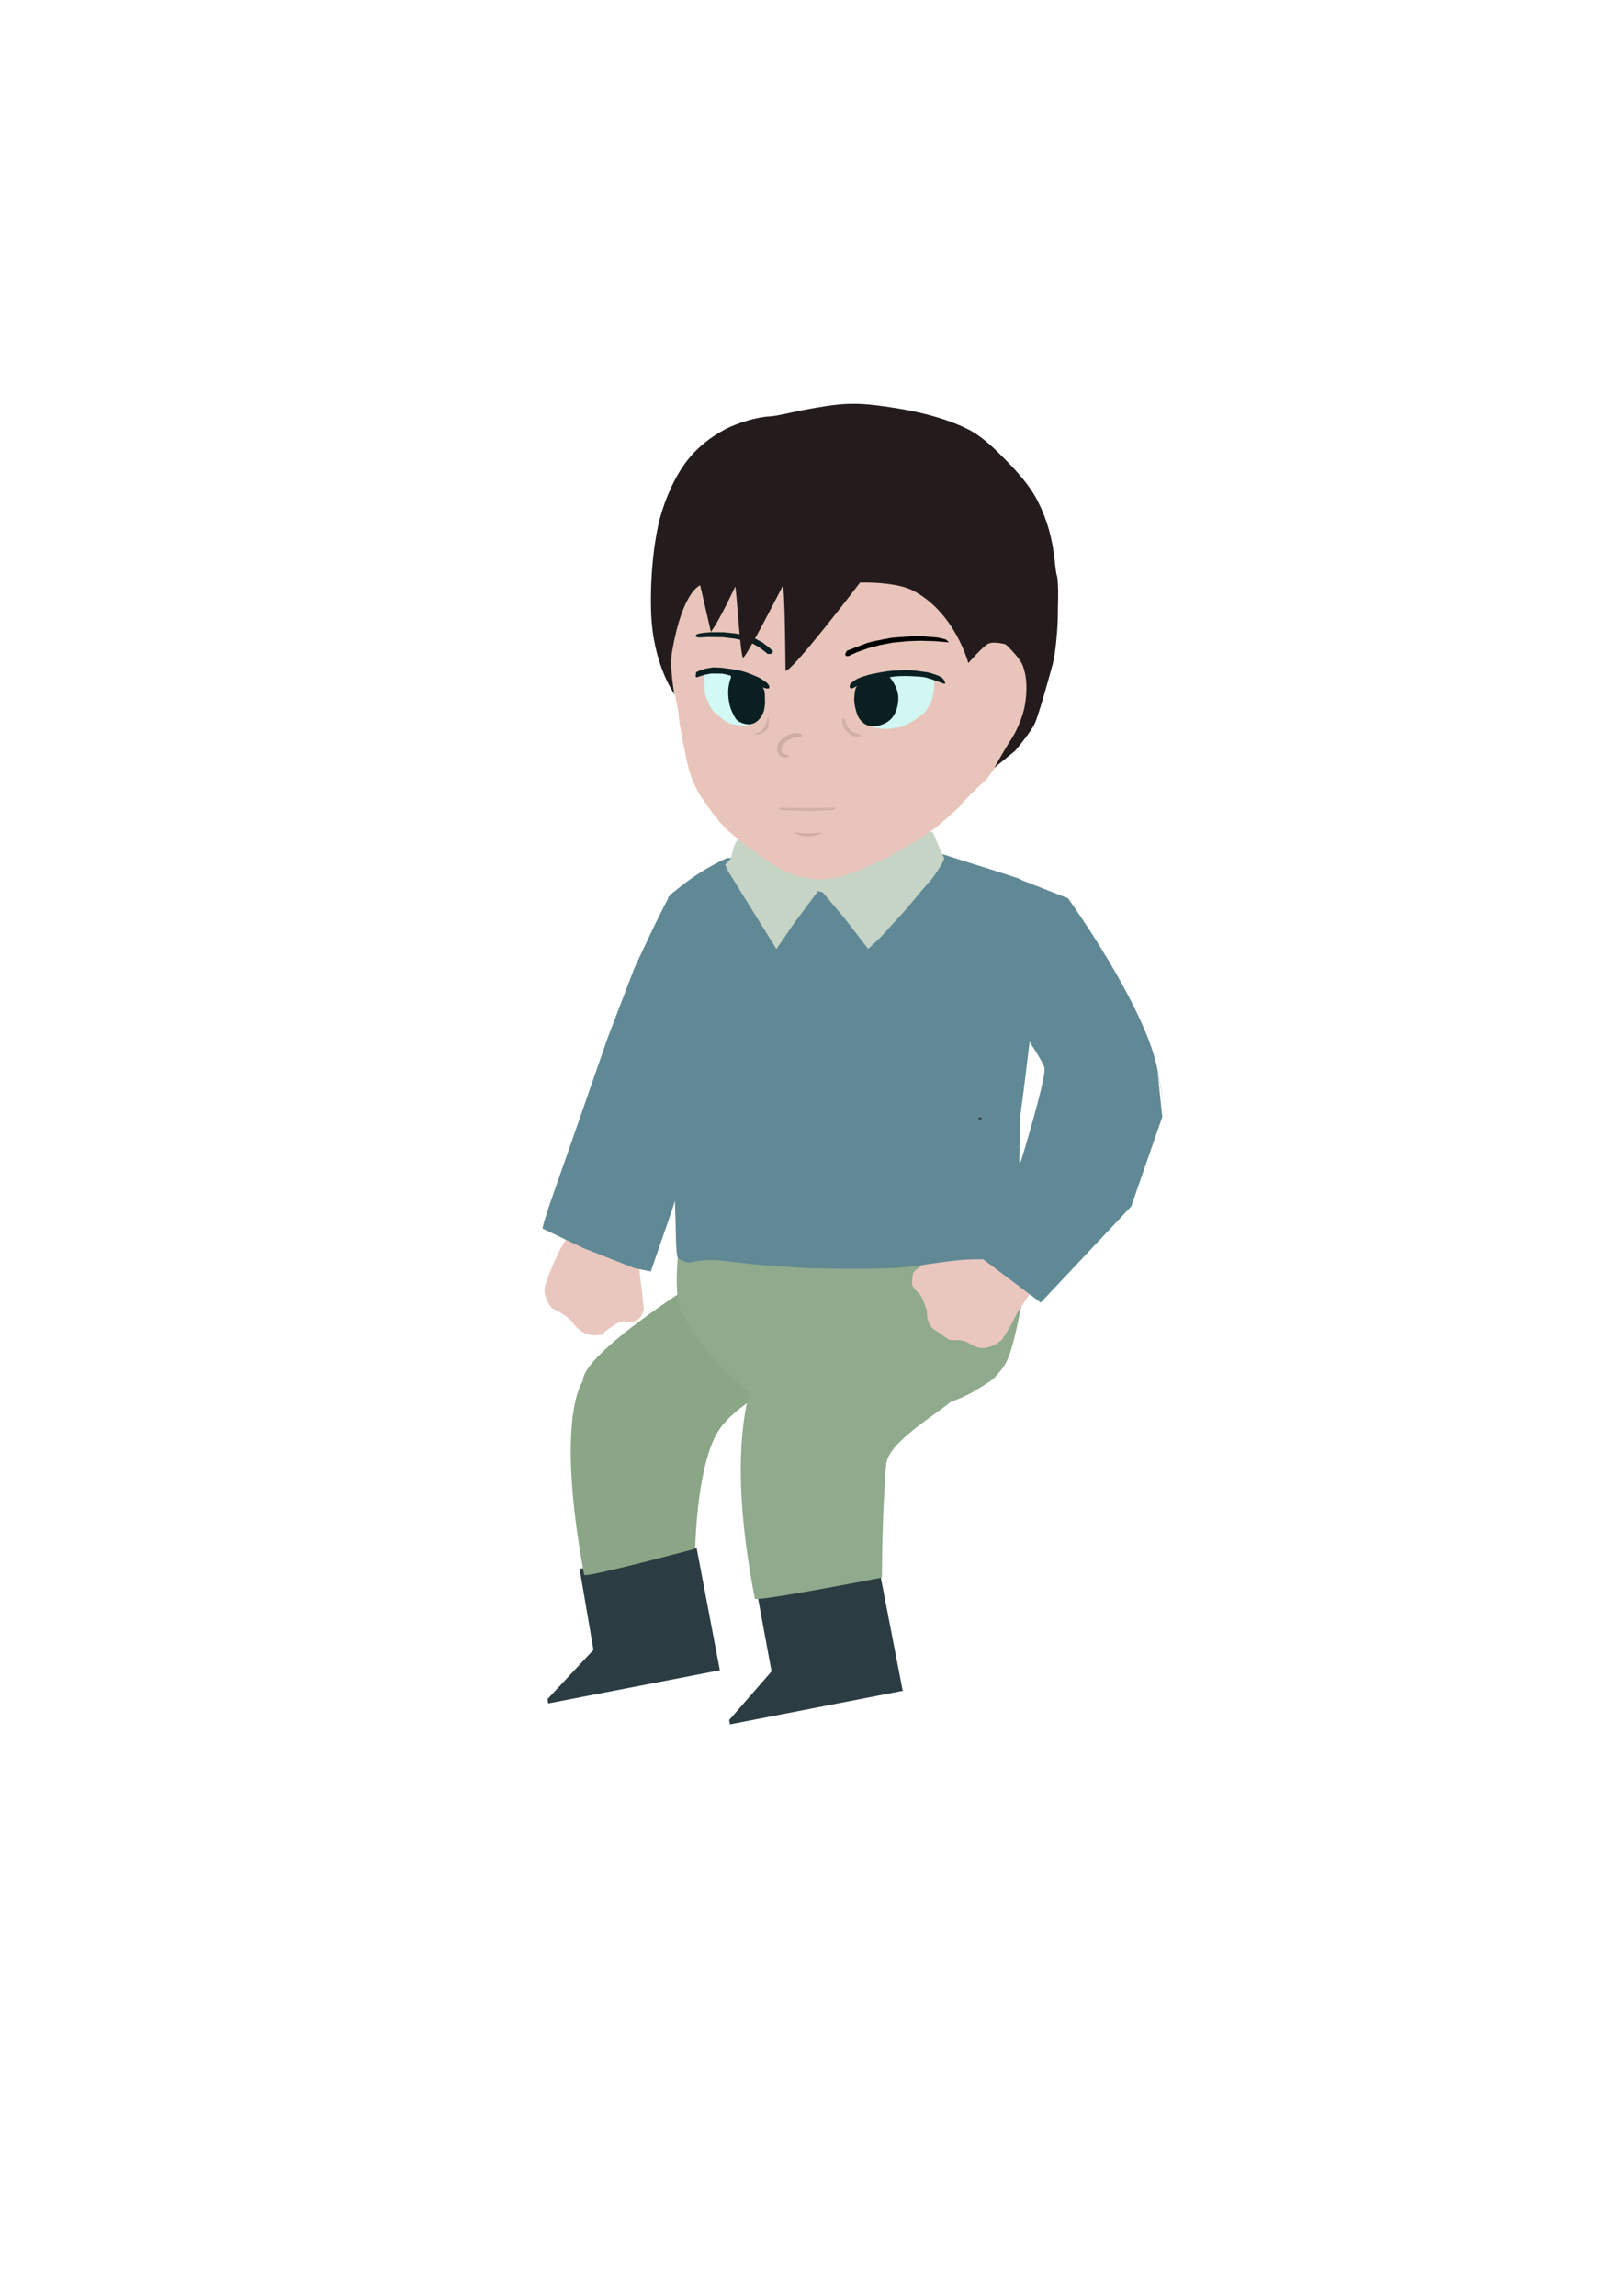 <?xml version="1.0" encoding="UTF-8" standalone="no"?>
<!-- Created with Inkscape (http://www.inkscape.org/) -->

<svg
   width="210mm"
   height="297mm"
   viewBox="0 0 210 297"
   version="1.1"
   id="svg1"
   xml:space="preserve"
   inkscape:version="1.3.2 (091e20e, 2023-11-25, custom)"
   sodipodi:docname="Karakter Guru - Duduk .svg"
   xmlns:inkscape="http://www.inkscape.org/namespaces/inkscape"
   xmlns:sodipodi="http://sodipodi.sourceforge.net/DTD/sodipodi-0.dtd"
   xmlns="http://www.w3.org/2000/svg"
   xmlns:svg="http://www.w3.org/2000/svg"><sodipodi:namedview
     id="namedview1"
     pagecolor="#ffffff"
     bordercolor="#999999"
     borderopacity="1"
     inkscape:showpageshadow="2"
     inkscape:pageopacity="0"
     inkscape:pagecheckerboard="0"
     inkscape:deskcolor="#d1d1d1"
     inkscape:document-units="mm"
     inkscape:zoom="0.76729168"
     inkscape:cx="329.73119"
     inkscape:cy="473.74422"
     inkscape:window-width="1920"
     inkscape:window-height="991"
     inkscape:window-x="-9"
     inkscape:window-y="-9"
     inkscape:window-maximized="1"
     inkscape:current-layer="layer1"
     showguides="false" /><defs
     id="defs1" /><g
     inkscape:label="Layer 1"
     inkscape:groupmode="layer"
     id="layer1"
     style="display:inline"><path
       style="display:inline;fill:#2b3d42;fill-opacity:1;stroke-width:0.326"
       d="m 113.734,202.881 3.068,15.853 -22.353,4.342 -0.102,-0.561 5.483,-6.291 -1.931,-10.456 z"
       id="path16-3"
       sodipodi:nodetypes="ccccccc"
       inkscape:label="sepatu kiri" /><path
       style="display:inline;fill:#2b3d42;fill-opacity:1;stroke-width:0.325"
       d="m 90.126,200.213 3.013,15.863 -22.204,4.29 -0.089,-0.564 5.94,-6.367 -1.794,-10.481 z"
       id="path17-3"
       sodipodi:nodetypes="ccccccc"
       inkscape:label="sepatu kanan" /><path
       style="display:inline;fill:#8aa687;fill-opacity:1;stroke-width:0.347"
       d="m 109.838,175.055 c 0,0 -12.895,4.438 -16.666,9.725 -3.056,4.286 -3.218,15.574 -3.218,15.574 0,0 -14.289,3.83 -14.373,3.373 -3.796,-20.506 -0.165,-25.07 -0.165,-25.07 -0.024,-3.714 15.69,-13.417 15.69,-13.417 0,0 7.285,-9.699 11.581,3.329 z"
       id="path15-5"
       sodipodi:nodetypes="cscssccc"
       inkscape:label="kaki kanan" /><path
       style="display:inline;fill:#8faa8c;fill-opacity:1;stroke-width:0.359"
       d="m 129.192,171.862 c 0,0 -1.63,3.661 -5.646,8.963 -1.086,1.434 -8.622,5.482 -8.885,8.604 -0.543,6.433 -0.554,14.664 -0.554,14.664 0,0 -16.343,3.173 -16.433,2.716 -4.043,-20.564 -0.09,-28.384 -0.09,-28.384 -0.026,-3.724 16.711,-13.454 16.711,-13.454 0,0 7.759,-9.726 12.334,3.338 z"
       id="path15-2"
       sodipodi:nodetypes="csscssccc"
       inkscape:label="kaki kanan" /><path
       style="display:inline;fill:#8faa8c;fill-opacity:1;stroke-width:0.349"
       d="m 133.021,160.971 -45.19,0.355 c 0,0 -0.662,5.277 0.107,7.74 0.85,2.722 4.769,7.103 4.769,7.103 0,0 2.205,2.457 3.57,3.351 1.019,0.667 3.358,1.44 3.358,1.44 l 4.342,0.254 4.64,1.069 4.154,-0.178 2.481,0.384 c 0,0 1.832,0.282 3.682,-0.118 1.85,-0.4 4.693,-0.902 7.338,-2.529 2.203,-1.356 2.181,-1.332 2.967,-2.257 0.786,-0.925 1.184,-1.545 1.764,-3.588 0.58,-2.043 1.26,-5.625 1.26,-5.625 0,0 0.628,-3.495 0.628,-5.596 0,-0.606 0.13,-1.806 0.13,-1.806 z"
       id="path13-8"
       sodipodi:nodetypes="ccacaccccczszscscc"
       inkscape:label="celana" /><path
       style="display:inline;fill:#e9c7be;fill-opacity:1;stroke-width:0.349"
       d="m 82.684,163.573 0.119,1.435 0.198,1.522 0.191,1.796 0.118,0.979 c 0,0 -0.181,1.065 -0.808,1.421 -0.627,0.356 -1.009,0.264 -1.009,0.264 0,0 -0.744,-0.082 -1.194,0.016 -0.45,0.097 -1.927,1.169 -1.927,1.169 0,0 -0.379,0.507 -0.645,0.519 -0.267,0.013 -1.377,0.293 -2.479,-0.482 -1.102,-0.776 -0.811,-0.84 -1.564,-1.554 -0.752,-0.714 -2.335,-1.468 -2.335,-1.468 0,0 -1.104,-1.42 -0.863,-2.642 0.241,-1.222 1.79,-4.565 1.79,-4.565 l 1.978,-3.465 8.624,4.165 z"
       id="path11-8"
       sodipodi:nodetypes="cccccscscssscscccc"
       inkscape:label="tagan kanan" /><path
       style="display:inline;fill:#608995;fill-opacity:1;stroke-width:0.289"
       d="m 95.398,113.128 c -2.591,-1.293 -7.951,1.916 -8.58,2.545 -0.596,0.596 -4.74,9.575 -4.74,9.575 l -3.456,9.028 -4.17,12.008 -3.296,9.42 -0.758,2.351 -0.202,0.876 5.268,2.519 6.596,2.602 2.146,0.43 2.852,-8.24 3.475,-11.559 3.054,-9.116 2.724,-8.174 1.262,-4.569 c 0,0 1.775,-7.724 -2.172,-9.694 z"
       id="path9-9"
       sodipodi:nodetypes="ssccccccccccccccs"
       inkscape:label="lengan kanan" /><path
       style="display:inline;fill:#e9c7be;fill-opacity:1;stroke-width:0.325"
       d="m 133.709,166.612 -0.862,1.385 -1.176,1.731 -0.977,1.907 -1.048,1.688 c 0,0 -0.76,0.658 -1.446,0.871 -0.686,0.214 -0.877,0.217 -1.274,0.204 -0.397,-0.014 -1.08,-0.368 -1.08,-0.368 l -0.794,-0.436 c 0,0 -0.763,-0.268 -1.236,-0.23 -0.473,0.038 -0.903,0.015 -1.096,-0.105 -0.193,-0.121 -1.137,-0.738 -1.354,-0.936 -0.218,-0.198 -0.759,-0.303 -1.117,-1.034 -0.358,-0.732 -0.31,-1.519 -0.311,-1.643 -0.001,-0.125 -0.586,-1.803 -0.843,-2.1 -0.257,-0.297 -1.045,-1.051 -1.073,-1.378 -0.028,-0.327 0.04,-1.41 0.205,-1.616 0.165,-0.206 1.155,-0.909 1.155,-0.909 0,0 1.781,-0.517 2.063,-0.55 0.282,-0.034 1.038,-0.332 1.372,-0.614 0.586,-0.495 0.849,-1.438 1.612,-1.595 3.409,-0.699 9.279,5.73 9.279,5.73 z"
       id="path12-3"
       inkscape:label="tangan kiri"
       sodipodi:nodetypes="cccccssccssscscsscsssc" /><path
       style="display:inline;fill:#608995;fill-opacity:1;stroke-width:0.265"
       d="m 131.976,113.771 6.218,2.438 c 0,0 9.997,13.898 11.582,22.189 1.585,8.29 0,0.244 0,0.244 l 0.61,5.852 -4.023,11.582 -11.704,12.435 -12.313,-9.266 9.753,-9.022 c 0,0 3.292,-10.729 3.048,-12.07 -0.244,-1.341 -7.924,-12.191 -7.924,-12.191 0,0 -7.437,-12.313 4.755,-12.191 z"
       id="path8-8" /></g><g
     inkscape:groupmode="layer"
     id="layer2"
     inkscape:label="Layer 2"
     style="display:inline"><path
       style="display:inline;opacity:1;fill:#608995;fill-opacity:1;stroke-width:0.284"
       d="m 94.048,111.004 27.37,-0.666 8.685,2.746 1.754,0.582 c 0,0 2.652,1.707 2.675,5.619 0.037,6.266 -2.493,24.918 -2.493,24.918 0,0 -0.325,15.05 -0.501,16.298 -0.092,0.654 -0.385,2.548 -0.385,2.548 0,0 -3.882,-0.2 -5.82,-0.108 -3.203,0.152 -6.352,0.903 -9.553,1.088 -3.725,0.216 -11.197,0.029 -11.197,0.029 0,0 -4.062,-0.224 -6.11,-0.412 -1.859,-0.17 -5.583,-0.618 -5.583,-0.618 0,0 -1.962,-0.112 -3.443,0.265 -0.599,0.152 -1.623,-0.376 -1.752,-0.588 -0.252,-0.415 -0.264,-3.971 -0.264,-3.971 l -0.948,-30.381 c 0,0 -0.584,-4.638 -0.558,-6.967 0.019,-1.787 0.545,-5.337 0.545,-5.337 0,0 2.934,-2.912 7.577,-5.045 z"
       id="path10"
       inkscape:label="badan"
       sodipodi:nodetypes="ccccscscascscssccacc" /><path
       style="display:inline;opacity:1;fill:#c6d4c6;fill-opacity:1;stroke-width:0.284"
       d="m 120.672,107.619 c 0,0 1.404,3.245 1.491,3.411 0.088,0.166 -1.053,2.08 -1.842,2.954 -0.79,0.874 -3.246,3.828 -3.246,3.828 l -3.114,3.411 -1.623,1.539 -3.114,-4.036 -2.763,-3.276 -0.614,-0.177 -3.158,4.244 -1.623,2.371 -0.614,0.874 -6.272,-10.11 -0.351,-0.79 0.702,-0.749 0.482,-1.747 0.526,-1.04 0.219,-0.416 z"
       id="path5"
       inkscape:label="kerah"
       sodipodi:nodetypes="csscccccccccccccccc" /><path
       style="display:inline;opacity:1;fill:#e8c4ba;fill-opacity:1;stroke-width:0.28"
       d="m 86.694,86.638 1.07,5.352 c 0.102,1.501 0.372,2.96 1.086,6.361 0.713,3.401 2.139,5.102 2.139,5.102 0,0 1.375,2.101 2.649,3.451 1.273,1.35 4.432,3.601 4.432,3.601 0,0 2.264,1.683 3.532,2.244 1.141,0.504 2.679,0.875 3.596,0.975 0.917,0.1 2.163,-0.018 3.217,-0.238 1.241,-0.26 3.6,-1.266 3.6,-1.266 l 3.026,-1.379 c 0,0 2.809,-1.662 3.134,-1.804 0.324,-0.141 2.701,-1.804 2.918,-1.981 0.216,-0.177 3.062,-2.582 3.242,-2.936 0.18,-0.354 2.413,-2.476 2.413,-2.476 l 0.936,-0.849 6.591,-9.089 0.864,-8.382 c 0,0 -4.971,-12.356 -6.88,-12.745 -1.909,-0.389 -11.67,-2.033 -11.67,-2.033 l -13.255,-2.614 -7.42,1.11 -8.969,9.855 z"
       id="path4"
       sodipodi:nodetypes="ccscscasaccsssccccsccccc"
       inkscape:label="wajah" /><path
       style="display:none;opacity:1;fill:#d797a0;fill-opacity:1;stroke-width:0.265"
       d="m 118.089,105.008 c 0,0 0.053,-1.261 -0.987,-1.486 -1.04,-0.225 -1.77,0.23 -1.77,0.23 0,0 -0.674,0.47 -1.012,1.088 -0.337,0.618 -0.393,1.099 -0.393,1.099 0,0 -0.141,0.562 0.197,0.787 0.337,0.225 0.787,0.478 1.433,0.478 0.646,0 1.134,0 1.612,-0.281 0.478,-0.281 0.676,-0.506 0.788,-0.815 0.112,-0.309 0.132,-1.099 0.132,-1.099 z"
       id="path18"
       sodipodi:nodetypes="cscscssssc"
       inkscape:label="mulut1" /><path
       style="display:none;opacity:1;fill:#d797a0;fill-opacity:1;stroke-width:0.425"
       d="m 120.131,104.781 c 0,0 0.096,-1.798 -1.785,-2.118 -1.881,-0.32 -3.576,0.327 -3.576,0.327 0,0 -0.847,0.371 -1.457,1.252 -0.61,0.881 -0.712,1.866 -0.712,1.866 0,0 0.013,0.801 0.623,1.122 0.61,0.32 1.156,0.681 2.325,0.681 1.169,0 2.052,0 2.916,-0.401 0.864,-0.401 1.223,-0.721 1.426,-1.162 0.203,-0.441 0.239,-1.567 0.239,-1.567 z"
       id="path23"
       sodipodi:nodetypes="cscscssssc"
       inkscape:label="mulut2" /><path
       style="display:none;opacity:1;fill:#d797a0;fill-opacity:1;stroke-width:0.326"
       d="m 119.907,104.999 c 0,0 0.096,-1.059 -1.785,-1.248 -1.881,-0.189 -3.576,0.193 -3.576,0.193 0,0 -0.847,0.218 -1.457,0.738 -0.61,0.519 -0.712,1.1 -0.712,1.1 0,0 0.013,0.472 0.623,0.661 0.61,0.189 1.156,0.401 2.325,0.401 1.169,0 2.052,0 2.916,-0.236 0.864,-0.236 1.223,-0.425 1.426,-0.685 0.203,-0.26 0.239,-0.924 0.239,-0.924 z"
       id="path24"
       sodipodi:nodetypes="cscscssssc"
       inkscape:label="mulut3" /><path
       style="display:none;opacity:1;fill:#d797a0;fill-opacity:1;stroke-width:0.234"
       d="m 118.337,104.824 c 0,0 0.04,-1.314 -0.739,-1.548 -0.779,-0.234 -1.481,0.239 -1.481,0.239 0,0 -0.351,0.271 -0.603,0.915 -0.253,0.644 -0.295,1.364 -0.295,1.364 0,0 0.004,0.586 0.258,0.82 0.253,0.234 0.479,0.498 0.963,0.498 0.484,0 0.85,0 1.208,-0.293 0.358,-0.293 0.506,-0.527 0.591,-0.849 0.084,-0.322 0.099,-1.145 0.099,-1.145 z"
       id="path25"
       sodipodi:nodetypes="cscscssssc"
       inkscape:label="mulut4" /><path
       style="display:inline;opacity:1;fill:#d3b2a9;fill-opacity:1;stroke-width:0.329"
       d="m 100.824,104.534 c 0.238,-0.123 1.136,-0.018 1.704,-0.018 1.278,0 3.724,0.004 3.724,0.004 0,0 1.252,-0.045 1.526,-0.045 0.11,0 0.273,-0.011 0.317,0.098 0.058,0.145 -0.126,0.17 -0.224,0.193 -0.312,0.075 -1.623,0.125 -2.436,0.143 -0.936,0.022 -2.809,-0.035 -2.809,-0.035 -0.941,-0.019 -0.99,-0.047 -1.258,-0.047 -0.185,0 -0.429,-0.011 -0.549,-0.117 -0.054,-0.048 -0.054,-0.146 0.005,-0.176 z"
       id="path27"
       sodipodi:nodetypes="sscsssasssss"
       inkscape:label="mulut diam" /><path
       style="display:none;opacity:1;fill:#d797a0;fill-opacity:1;stroke-width:0.3"
       d="m 120.04,103.325 c 0,0 0.088,-0.979 -1.64,-1.153 -1.727,-0.175 -3.284,0.178 -3.284,0.178 0,0 -0.778,0.202 -1.338,0.682 -0.56,0.48 -0.654,1.016 -0.654,1.016 0,0 0.009,0.436 0.572,0.611 0.56,0.175 1.062,0.371 2.136,0.371 1.074,0 1.884,0 2.678,-0.218 0.794,-0.218 1.123,-0.393 1.31,-0.633 0.187,-0.24 0.22,-0.853 0.22,-0.853 z"
       id="path26"
       sodipodi:nodetypes="cscscssssc"
       inkscape:label="mulut5" /><path
       style="opacity:0.7;fill:#c7a49d;fill-opacity:1;stroke-width:0.356"
       d="m 103.73,94.983 c 0,0 -0.468,-0.264 -1.125,-0.091 -0.657,0.173 -0.892,0.287 -1.253,0.557 -0.299,0.223 -0.632,0.607 -0.708,0.841 -0.076,0.234 -0.139,0.796 0.03,1.14 0.122,0.248 0.371,0.467 0.652,0.549 0.328,0.096 0.707,-0.079 0.707,-0.079 0,0 0.179,-0.155 -0.139,-0.204 -0.288,-0.044 -0.795,-0.298 -0.803,-0.669 -0.007,-0.372 0.206,-0.661 0.44,-0.917 0.247,-0.27 0.641,-0.476 0.956,-0.586 0.315,-0.11 0.734,-0.207 1.055,-0.198 0.321,0.009 0.189,-0.343 0.189,-0.343 z"
       id="path20"
       sodipodi:nodetypes="csacascscasscc"
       inkscape:label="hidung" /><ellipse
       id="path42"
       style="fill:#5f9276;stroke:#000000;stroke-width:0.266"
       cx="-126.799"
       cy="144.706"
       rx="0.032"
       ry="0.033"
       transform="scale(-1,1)" /></g><g
     inkscape:groupmode="layer"
     id="layer3"
     inkscape:label="mata"
     style="display:inline"
     transform="translate(0,0.366)"><path
       style="display:inline;opacity:1;fill:#d2f7f2;fill-opacity:1;stroke-width:0.312"
       d="m 120.863,87.41 0.042,0.785 -0.104,0.996 c 0,0 -0.199,1.102 -0.414,1.415 -0.214,0.313 -0.343,0.762 -0.723,1.165 -0.38,0.404 -1.6,1.195 -1.6,1.195 0,0 -1.201,0.656 -1.527,0.72 -0.327,0.064 -1.415,0.278 -2.119,0.245 -0.703,-0.034 -1.372,-0.153 -1.915,-0.399 -0.543,-0.246 -1.04,-0.511 -1.287,-0.977 -0.652,-1.229 -0.465,-2.937 -0.155,-4.125 0.31,-1.188 1.658,-1.387 1.658,-1.387 l 3.846,-0.541 2.716,0.361 z"
       id="path21"
       inkscape:label="mata kiri putih"
       sodipodi:nodetypes="cccsccsszaccccc" /><path
       style="display:inline;opacity:1;fill:#0a1f22;fill-opacity:1;stroke-width:0.31"
       d="m 112.508,86.901 c 0,0 1.451,-0.313 2.194,-0.413 0.594,-0.079 1.144,-0.105 1.799,-0.138 0.654,-0.033 1.412,-0.021 2.109,0.065 0.46,0.057 1.43,0.199 1.43,0.199 5.2e-4,-0.006 1.115,0.265 1.597,0.546 0.196,0.114 0.395,0.256 0.502,0.449 0.08,0.145 0.255,0.49 0.079,0.486 -0.099,-0.002 -0.765,-0.267 -0.765,-0.267 0,0 -0.949,-0.349 -1.581,-0.525 -0.582,-0.162 -1.515,-0.167 -2.195,-0.204 -0.68,-0.037 -1.85,0.014 -2.158,0.078 -0.307,0.063 -0.399,0.069 -0.399,0.069 0,0 1.162,1.303 1.113,2.782 -0.016,0.82 -0.227,1.716 -0.746,2.394 -0.363,0.474 -0.94,0.824 -1.532,1.008 -0.535,0.166 -1.163,0.227 -1.688,0.042 -0.5,-0.176 -0.907,-0.589 -1.17,-1.017 -0.234,-0.38 -0.631,-1.729 -0.566,-2.546 0.065,-0.818 0.124,-1.267 0.372,-1.532 0.035,-0.038 -0.409,0.216 -0.409,0.216 0,0 -0.669,0.335 -0.538,-0.248 l 0.019,-0.102 c 0.004,-0.026 0.075,-0.177 0.111,-0.198 0.07,-0.043 0.442,-0.394 0.843,-0.598 0.4,-0.204 1.014,-0.376 1.579,-0.545 z"
       id="path19"
       sodipodi:nodetypes="cssscaascsssccaaascsccsszc"
       inkscape:label="mata kiri" /><path
       style="display:inline;opacity:1;fill:#000000;fill-opacity:1;stroke-width:0.284"
       d="m 112.237,82.8 c 1.049,-0.302 3.209,-0.672 3.209,-0.672 0,0 2.599,-0.199 3.223,-0.206 0.623,-0.007 2.73,0.198 2.73,0.198 l 0.975,0.237 c 0,0 0.418,0.335 0.372,0.363 -0.047,0.027 -0.344,-0.024 -0.344,-0.024 l -1.494,-0.117 -1.86,-0.053 -1.563,0.056 -1.945,0.185 -1.671,0.313 -1.525,0.403 -1.496,0.54 -1.044,0.474 c 0,0 -0.241,0.053 -0.326,-0.013 -0.148,-0.115 -0.114,-0.24 -0.065,-0.349 0.109,-0.24 0.174,-0.321 0.174,-0.321 z"
       id="path22"
       sodipodi:nodetypes="ccsccscccccccccsscc"
       inkscape:label="alis kiri" /><path
       style="fill:#0a1f22;fill-opacity:1;stroke-width:0.291"
       d="m 99.987,83.841 -0.506,-0.46 -0.87,-0.657 -1.014,-0.532 -1.274,-0.391 -1.166,-0.22 -1.538,-0.153 -1.072,-0.007 -0.634,0.004 -0.833,0.075 c 0,0 -0.611,0.063 -0.866,0.168 -0.195,0.08 -0.435,0.398 0.286,0.431 0.161,0.007 1.042,-0.057 1.042,-0.057 l 1.981,0.022 1.445,0.175 1.143,0.219 1.317,0.456 0.81,0.458 0.803,0.615 0.24,0.219 c 0,0 0.79,0.173 0.708,-0.363 z"
       id="path1"
       sodipodi:nodetypes="ccccccccccsscccccccccc"
       inkscape:label="alis kanan" /><path
       style="display:inline;fill:#d2f9f4;fill-opacity:1;stroke-width:0.297"
       d="m 91.224,86.534 -0.082,0.977 0.036,1.595 0.161,0.733 0.564,1.223 c 0,0 0.389,0.627 0.558,0.751 0.169,0.124 0.904,0.738 0.904,0.738 0,0 0.436,0.392 0.714,0.528 0.294,0.144 0.639,0.22 0.975,0.288 0.357,0.073 0.725,0.129 1.092,0.127 0.348,-0.002 0.71,-0.033 1.024,-0.133 0.282,-0.09 0.709,-0.393 0.709,-0.393 l 0.554,-0.685 0.501,-1.85 -0.398,-1.979 -1.954,-1.418 c 0,0 -3.049,-0.703 -3.118,-0.736 -0.069,-0.033 -2.238,0.235 -2.238,0.235 z"
       id="path7"
       sodipodi:nodetypes="cccccscaaascccccscc"
       inkscape:label="mata kanan putih" /><path
       style="fill:#0a1f22;stroke-width:0.303"
       d="m 90.083,86.587 c 0,0 0.413,-0.204 0.63,-0.281 0.235,-0.084 0.724,-0.197 0.724,-0.197 l 0.88,-0.142 1.077,0.051 1.441,0.199 c 0,0 0.96,0.161 1.42,0.308 0.513,0.163 0.998,0.35 1.482,0.559 0.241,0.104 0.488,0.209 0.707,0.346 0.214,0.134 0.439,0.28 0.629,0.423 0.148,0.111 0.296,0.238 0.383,0.396 0.066,0.121 0.134,0.3 0.046,0.406 -0.071,0.086 -0.229,0.053 -0.344,0.042 -0.156,-0.015 -0.448,-0.144 -0.448,-0.144 0,0 0.165,0.339 0.192,0.459 0.078,0.349 0.058,0.654 0.072,0.988 0.014,0.339 0.027,0.685 -0.034,1.018 0,0 -0.048,0.413 -0.112,0.61 -0.087,0.269 -0.364,0.768 -0.364,0.768 l -0.392,0.461 -0.48,0.333 -0.591,0.168 c 0,0 -0.562,-0.041 -0.825,-0.129 -0.297,-0.099 -0.617,-0.238 -0.822,-0.442 -0.28,-0.278 -0.427,-0.664 -0.644,-1.094 -0.217,-0.43 -0.344,-0.993 -0.42,-1.507 -0.079,-0.533 -0.093,-1.079 -0.035,-1.612 0.05,-0.454 0.287,-1.232 0.326,-1.332 0.039,-0.1 -0.1,-0.227 -0.1,-0.227 l -1.03,-0.233 -0.626,-0.007 -0.761,-0.006 c 0,0 -0.582,0.085 -0.87,0.155 -0.175,0.042 -0.523,0.169 -0.523,0.169 l -0.541,0.168 c -0.196,-0.106 -0.098,-0.282 -0.077,-0.483 z"
       id="path2"
       inkscape:label="mata kanan"
       sodipodi:nodetypes="caccccsasssaacsssaccccaszaasccccscccc" /><path
       style="display:inline;fill:#d1afa7;fill-opacity:1;stroke-width:0.266"
       d="m 109.192,92.558 c 0.183,-0.05 0.197,1.393 1.293,1.82 1.096,0.427 1.208,0.427 1.208,0.427 0,0 -0.844,0.178 -1.236,0.051 -0.463,-0.15 -0.867,-0.536 -1.152,-0.904 -0.185,-0.238 -0.309,-0.55 -0.309,-0.853 1.5e-4,-0.192 -0.108,-0.458 0.197,-0.54 z"
       id="path6"
       inkscape:label="kerut mata"
       sodipodi:nodetypes="sscasss" /><path
       style="display:inline;fill:#d1afa7;fill-opacity:1;stroke-width:0.23"
       d="m 99.32,92.437 c 0,0 -0.148,1.393 -0.97,1.82 -0.822,0.427 -0.906,0.427 -0.906,0.427 0,0 0.721,7.39e-4 1.042,-0.142 0.334,-0.149 0.638,-0.396 0.841,-0.711 0.159,-0.247 0.14,-0.853 0.14,-0.853 0,0 0.068,-0.482 -0.148,-0.54 z"
       id="path6-1"
       inkscape:label="kerut mata"
       sodipodi:nodetypes="cscascc" /></g><g
     inkscape:groupmode="layer"
     id="g33"
     inkscape:label="mata setengah "
     style="display:none"
     transform="translate(0.056,1.012)"><path
       style="display:inline;opacity:1;fill:#d2f7f2;fill-opacity:1;stroke-width:0.259"
       d="m 101.093,88.959 0.032,0.772 0.16,0.784 c 0,0 0.239,0.748 0.447,0.986 0.208,0.238 0.239,0.345 0.766,0.903 0.527,0.558 1.421,0.974 1.421,0.974 0,0 1.086,0.463 1.373,0.499 0.287,0.036 1.245,0.154 1.852,0.095 0.607,-0.059 1.227,-0.304 1.501,-0.422 0.3,-0.129 1.016,-0.473 1.226,-0.861 0.542,-1 0.147,-2.305 -0.204,-3.231 -0.351,-0.927 -1.533,-1.022 -1.533,-1.022 l -3.369,-0.249 -2.347,0.19 z"
       id="path28"
       inkscape:label="mata kiri putih"
       sodipodi:nodetypes="cccsscsssaccccc" /><path
       style="display:inline;opacity:1;fill:#0a1f22;fill-opacity:1;stroke-width:0.265"
       d="m 110.962,89.449 c 0,0 -0.546,-0.348 -0.85,-0.476 -0.439,-0.185 -1.391,-0.423 -1.391,-0.423 l -2.022,-0.223 c 0,0 -1.063,-0.099 -1.666,-0.105 -0.603,-0.007 -1.305,-8.83e-4 -1.946,0.088 -0.423,0.059 -1.263,0.291 -1.263,0.291 0,0 -1.137,0.324 -1.674,0.567 -0.167,0.076 -0.402,0.174 -0.467,0.315 -0.063,0.137 -0.017,0.371 0.144,0.389 0.161,0.018 0.726,-0.231 0.726,-0.231 0,0 1.095,-0.452 1.675,-0.61 0.534,-0.146 1.114,-0.262 1.74,-0.311 0.626,-0.049 1.696,0.018 1.98,0.059 0.284,0.041 0.402,0.159 0.402,0.159 0,0 -0.873,1.03 -0.788,2.026 0.026,0.649 0.147,1.606 0.621,2.13 0.387,0.429 0.922,0.649 1.262,0.706 0.355,0.059 1.027,-0.035 1.478,-0.208 0.406,-0.155 0.774,-0.36 1.011,-0.707 0.21,-0.308 0.549,-1.5 0.478,-2.146 -0.071,-0.646 -0.127,-0.892 -0.25,-1.15 -0.049,-0.103 0.436,0.16 0.436,0.16 0,0 0.589,0.307 0.366,-0.301 z"
       id="path29"
       sodipodi:nodetypes="cscccscssscsssccssascsccc"
       inkscape:label="mata kiri" /><path
       style="opacity:1;fill:#000000;fill-opacity:1;stroke-width:0.274"
       d="m 111.688,85.372 c 0,0 -1.506,-0.893 -2.552,-1.258 -0.967,-0.337 -2.995,-0.682 -2.995,-0.682 0,0 -2.393,-0.253 -2.975,-0.283 -0.582,-0.029 -2.523,0.059 -2.523,0.059 l -1.296,0.21 c 0,0 -0.048,0.147 -0.005,0.176 0.043,0.029 0.355,0.061 0.355,0.061 l 1.371,-0.056 1.742,0.03 1.454,0.085 1.782,0.16 1.573,0.403 1.413,0.396 1.367,0.646 0.954,0.507 c 0,0 0.223,0.061 0.305,-5.27e-4 0.144,-0.109 0.087,-0.226 0.076,-0.342 -0.004,-0.04 -0.046,-0.111 -0.046,-0.111 z"
       id="path30"
       sodipodi:nodetypes="cscsccscccccccccsacc"
       inkscape:label="alis kiri" /><path
       style="fill:#000000;fill-opacity:1;stroke-width:0.28"
       d="m 120.764,84.946 0.491,-0.432 0.84,-0.61 0.969,-0.481 1.206,-0.329 1.098,-0.165 1.443,-0.082 1.002,0.041 0.592,0.033 0.775,0.111 c 0,0 0.568,0.09 0.802,0.205 0.179,0.088 0.389,0.413 -0.285,0.413 -0.151,0 -0.97,-0.103 -0.97,-0.103 l -1.851,-0.067 -1.357,0.108 -1.077,0.165 -1.249,0.391 -0.775,0.417 -0.775,0.572 -0.233,0.206 c 0,0 -0.745,0.136 -0.646,-0.391 z"
       id="path31"
       sodipodi:nodetypes="ccccccccccsscccccccccc"
       inkscape:label="alis kanan" /><path
       style="display:inline;fill:#d2f9f4;fill-opacity:1;stroke-width:0.251"
       d="m 129.285,88.361 -0.015,0.81 -0.172,1.312 -0.203,0.593 -0.594,0.97 c 0,0 -0.39,0.491 -0.547,0.582 -0.156,0.091 -0.843,0.548 -0.843,0.548 0,0 -0.41,0.294 -0.661,0.388 -0.266,0.099 -0.569,0.139 -0.864,0.173 -0.313,0.036 -0.636,0.058 -0.951,0.032 -0.299,-0.025 -0.608,-0.075 -0.869,-0.178 -0.235,-0.093 -0.575,-0.371 -0.575,-0.371 l -0.483,-0.606 -0.281,-1.559 0.156,-1.632 2.249,-1.004 c 0,0 2.687,-0.377 2.749,-0.399 0.063,-0.023 1.906,0.342 1.906,0.342 z"
       id="path32"
       sodipodi:nodetypes="cccccscaaascccccscc"
       inkscape:label="mata kanan putih" /><path
       style="fill:#0a1f22;stroke-width:0.254"
       d="m 130.389,88.497 -0.671,-0.278 -0.693,-0.196 -0.827,-0.098 -1.006,0.049 -1.342,0.163 -1.319,0.245 c 0,0 -1.275,0.457 -1.364,0.49 -0.09,0.033 -0.649,0.261 -0.649,0.261 l -0.537,0.359 -0.38,0.294 -0.045,0.229 c 0,0 0.134,0.098 0.335,0.098 0.201,0 0.447,-0.163 0.447,-0.163 0,0 -0.09,0.212 -0.112,0.302 -0.063,0.263 -0.045,0.76 -0.045,0.76 l 0.034,0.768 0.123,0.457 0.301,0.58 0.38,0.343 0.459,0.246 0.492,0.122 c 0,0 0.604,-0.036 0.76,-0.151 0.153,-0.111 0.637,-0.405 0.637,-0.405 0,0 0.571,-0.588 0.638,-0.735 0.067,-0.147 0.47,-0.866 0.47,-1.144 0,-0.278 0.022,-0.964 0.022,-1.193 0,-0.229 -0.168,-0.932 -0.208,-1.007 -0.039,-0.075 -0.087,-0.162 -0.087,-0.162 l 0.957,-0.185 0.585,-0.012 0.712,-0.012 0.822,0.127 0.506,0.196 0.443,0.116 c 0,0 0.196,-0.092 0.161,-0.467 z"
       id="path33"
       inkscape:label="mata kanan"
       sodipodi:nodetypes="cccccccsccccscscccccccscssssccccccccc" /><path
       style="display:inline;fill:#d1afa7;fill-opacity:1;stroke-width:0.265"
       d="m 111.313,92.402 c -0.183,-0.049 -0.197,1.377 -1.293,1.799 -1.096,0.422 -1.208,0.422 -1.208,0.422 0,0 0.844,0.176 1.236,0.05 0.463,-0.148 0.867,-0.53 1.152,-0.893 0.185,-0.235 0.309,-0.544 0.309,-0.843 -1.5e-4,-0.19 0.108,-0.452 -0.197,-0.534 z"
       id="path6-4"
       inkscape:label="kerut mata"
       sodipodi:nodetypes="sscasss" /><path
       style="display:inline;fill:#d1afa7;fill-opacity:1;stroke-width:0.229"
       d="m 121.185,92.282 c 0,0 0.148,1.377 0.97,1.799 0.822,0.422 0.906,0.422 0.906,0.422 0,0 -0.721,7.3e-4 -1.042,-0.141 -0.334,-0.147 -0.638,-0.392 -0.841,-0.703 -0.159,-0.244 -0.14,-0.843 -0.14,-0.843 0,0 -0.068,-0.476 0.148,-0.534 z"
       id="path6-1-5"
       inkscape:label="kerut mata"
       sodipodi:nodetypes="cscascc" /></g><g
     inkscape:groupmode="layer"
     id="g39"
     inkscape:label="mata tertutup"
     style="display:none"
     transform="translate(-0.112,1.124)"><path
       style="display:inline;opacity:1;fill:#0a1f22;fill-opacity:1;stroke-width:0.315"
       d="m 110.384,91.204 c -0.015,-0.072 -0.404,-0.327 -0.816,-0.529 -0.413,-0.202 -1.112,-0.481 -1.679,-0.646 -0.554,-0.161 -1.678,-0.408 -1.678,-0.408 0,0 -1.054,-0.132 -1.655,-0.192 -0.601,-0.06 -1.302,-0.057 -1.948,0.016 -0.426,0.048 -1.279,0.206 -1.279,0.206 0,0 -1.157,0.3 -1.712,0.599 -0.173,0.093 -0.414,0.212 -0.49,0.407 -0.073,0.188 -0.044,0.469 0.114,0.509 0.159,0.039 0.741,-0.248 0.741,-0.248 0,0 1.121,-0.348 1.712,-0.523 0.544,-0.161 1.293,-0.204 1.921,-0.221 0.628,-0.017 2.106,0.161 2.386,0.243 0,0 2.037,0.488 3.009,0.867 0.341,0.133 0.982,0.489 0.982,0.489 0,0 0.537,0.129 0.393,-0.569 z"
       id="path35"
       sodipodi:nodetypes="szsccscssscsscacss"
       inkscape:label="mata kiri" /><path
       style="opacity:1;fill:#808080;fill-opacity:1;stroke-width:0.296"
       d="m 111.056,85.563 c 0,0 -1.695,-0.862 -2.856,-1.187 -1.073,-0.3 -3.309,-0.632 -3.309,-0.632 0,0 -2.617,-0.116 -3.251,-0.11 -0.634,0.006 -2.727,0.321 -2.727,0.321 l -1.395,0.311 c 0,0 -0.031,0.27 0.017,0.298 0.048,0.028 0.359,0.052 0.359,0.052 0,0 1.015,-0.081 1.522,-0.12 0.623,-0.049 1.867,-0.142 1.867,-0.142 0,0 1.079,0.021 1.613,0.022 0.652,0.002 1.308,0.062 1.952,0.134 0.585,0.066 1.133,0.1 1.69,0.206 0.542,0.103 1.602,0.414 1.602,0.414 l 1.512,0.46 1.07,0.483 c 0,0 0.246,0.051 0.331,-0.02 0.149,-0.126 0.079,-0.248 0.06,-0.373 -0.007,-0.043 -0.058,-0.116 -0.058,-0.116 z"
       id="path36"
       sodipodi:nodetypes="cscsccscscssacccsacc"
       inkscape:label="alis kiri" /><path
       style="fill:#808080;fill-opacity:1;stroke-width:0.289"
       d="m 120.707,85.546 0.549,-0.415 0.94,-0.587 1.087,-0.466 1.355,-0.326 1.236,-0.169 1.625,-0.096 1.129,0.026 0.667,0.023 0.875,0.095 c 0,0 0.641,0.077 0.906,0.183 0.203,0.081 0.443,0.385 -0.317,0.393 -0.17,0.002 -1.094,-0.085 -1.094,-0.085 l -2.086,-0.04 -1.527,0.119 -1.211,0.169 -1.403,0.385 -0.869,0.403 -0.867,0.55 -0.26,0.197 c 0,0 -0.838,0.138 -0.732,-0.361 z"
       id="path37"
       sodipodi:nodetypes="ccccccccccsscccccccccc"
       inkscape:label="alis kanan" /><path
       style="fill:#0a1f22;stroke-width:0.277"
       d="m 130.255,89.798 -0.589,-0.19 c 0,0 -0.565,-0.142 -0.844,-0.181 -0.282,-0.039 -0.834,-0.101 -0.834,-0.101 l -1.031,-0.018 c 0,0 -0.943,0.052 -1.41,0.113 -0.447,0.059 -1.329,0.245 -1.329,0.245 0,0 -0.938,0.263 -1.404,0.402 -0.227,0.068 -0.68,0.212 -0.68,0.212 0,0 -0.385,0.145 -0.544,0.27 -0.114,0.09 -0.24,0.187 -0.281,0.333 -0.04,0.146 -0.011,0.416 0.115,0.449 0.264,0.069 0.834,-0.261 1.253,-0.388 0.528,-0.16 1.052,-0.337 1.588,-0.471 0.317,-0.079 0.639,-0.137 0.961,-0.198 0.261,-0.05 0.785,-0.137 0.785,-0.137 0,0 0.606,-0.073 0.91,-0.088 0.218,-0.011 0.436,-0.009 0.654,1.54e-4 0.233,0.009 0.462,0.032 0.697,0.055 0.283,0.029 0.617,0.057 0.851,0.1 0.234,0.044 0.554,0.142 0.554,0.142 l 0.984,0.31 c 0,0 0.682,-0.037 0.336,-0.599 z"
       id="path39"
       inkscape:label="mata kanan"
       sodipodi:nodetypes="ccsccscacazsaaacaaszcccc" /><path
       style="display:inline;fill:#d1afa7;fill-opacity:1;stroke-width:0.265"
       d="m 111.31,91.341 c -0.183,-0.049 -0.197,1.377 -1.293,1.799 -1.096,0.422 -1.208,0.422 -1.208,0.422 0,0 0.844,0.176 1.236,0.05 0.463,-0.148 0.867,-0.53 1.152,-0.893 0.185,-0.235 0.309,-0.544 0.309,-0.843 -1.5e-4,-0.19 0.108,-0.452 -0.197,-0.534 z"
       id="path6-6"
       inkscape:label="kerut mata"
       sodipodi:nodetypes="sscasss" /><path
       style="display:inline;fill:#d1afa7;fill-opacity:1;stroke-width:0.229"
       d="m 120.966,91.265 c 0,0 0.148,1.377 0.97,1.799 0.822,0.422 0.906,0.422 0.906,0.422 0,0 -0.721,7.3e-4 -1.042,-0.141 -0.334,-0.147 -0.638,-0.392 -0.841,-0.703 -0.159,-0.244 -0.14,-0.843 -0.14,-0.843 0,0 -0.068,-0.476 0.148,-0.534 z"
       id="path6-1-1"
       inkscape:label="kerut mata"
       sodipodi:nodetypes="cscascc" /></g><g
     inkscape:groupmode="layer"
     id="layer4"
     inkscape:label="rambut"><path
       style="display:inline;opacity:1;fill:#241c1c;fill-opacity:1;stroke-width:0.276"
       d="m 90.599,75.722 c 0,0 -2.288,0.71 -3.638,8.557 -0.379,2.203 0.32,5.54 0.32,5.54 0,0 -2.838,-3.835 -3.038,-10.742 -0.149,-5.152 0.52,-9.753 1.165,-12.104 0.645,-2.351 1.835,-5.252 3.515,-7.408 1.284,-1.648 2.989,-3.01 4.835,-3.989 1.782,-0.945 4.366,-1.655 5.805,-1.705 0.995,-0.035 3.108,-0.615 5.061,-0.958 3.052,-0.536 5.083,-0.91 8.52,-0.51 3.437,0.4 8.36,1.243 12.073,3.109 1.824,0.916 3.333,2.391 4.765,3.846 1.641,1.666 3.258,3.427 4.321,5.527 1.19,2.35 1.866,4.788 2.164,7.639 0.298,2.851 0.305,1.3 0.405,2.901 0.099,1.601 0,2.504 0,4.151 0,1.609 -0.294,4.952 -0.641,6.252 -0.347,1.3 -1.795,6.567 -2.341,7.767 -0.546,1.2 -2.565,3.554 -2.565,3.554 l -2.669,2.169 c 0,0 1.499,-2.665 2.144,-3.615 0.645,-0.95 1.544,-2.887 1.809,-4.473 0.282,-1.688 0.337,-3.528 -0.275,-5.125 -0.422,-1.101 -2.218,-2.753 -2.218,-2.753 0,0 -1.561,-0.424 -2.255,-0.074 -0.695,0.35 -2.568,2.504 -2.568,2.504 0,0 -1.739,-6.612 -7.228,-9.413 -1.642,-0.838 -4.68,-1.06 -6.777,-1.008 0,0 -8.992,11.791 -9.653,11.399 0,0 -0.066,-11.118 -0.364,-10.942 0,0 -4.718,9.251 -5.118,9.251 -0.361,0 -0.87,-9.099 -1.023,-9.189 0,0 -2.031,4.401 -3.148,5.853"
       id="path3"
       inkscape:label="rambut"
       sodipodi:nodetypes="cscssaasscaaasssssccsaacscsscsssc" /><path
       style="fill:#d1ada5;fill-opacity:1;stroke-width:0.641"
       d="m 106.433,107.688 c 0,0 -1.313,0.134 -1.971,0.13 -0.629,-0.005 -1.88,-0.15 -1.88,-0.15 0,0 1.843,1.215 3.851,0.021 z"
       id="path34"
       sodipodi:nodetypes="cscc"
       inkscape:label="kerut mulut" /></g></svg>
